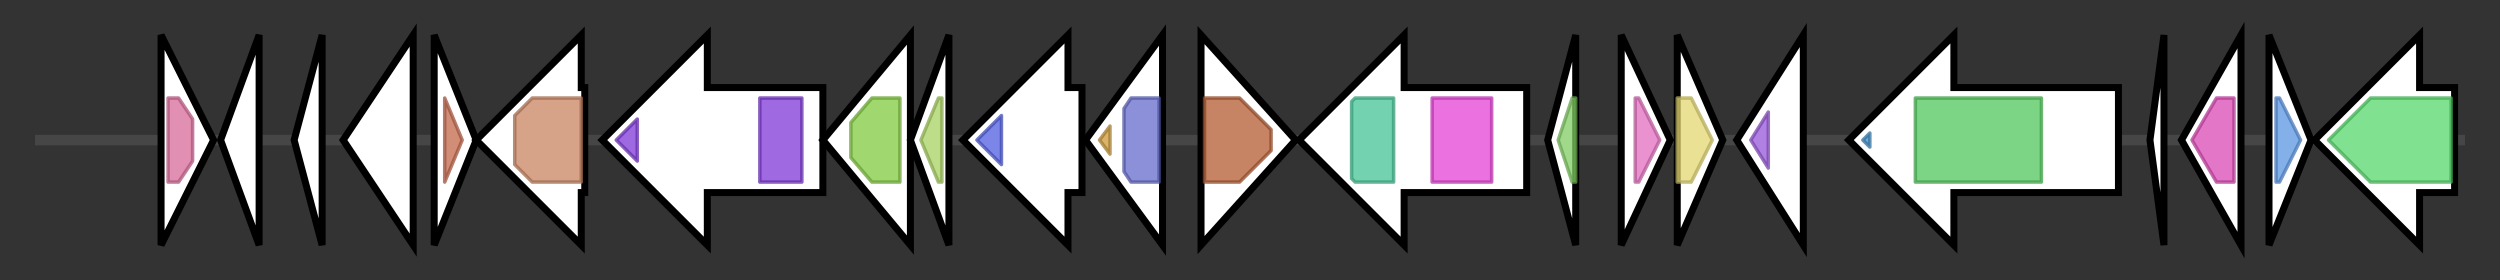 <svg version="1.1" baseProfile="full" xmlns="http://www.w3.org/2000/svg" width="713.967" height="80">
	<rect width="100%" height="100%" fill="#333333" stroke="none"/>
	<g>
		<line x1="10" y1="40.0" x2="703.967" y2="40.0" style="stroke:rgb(70,70,70); stroke-width:3 "/>
		<g>
			<title> (ctg8_218)</title>
			<polygon class=" (ctg8_218)" points="46,10 61,40 46,70" fill="rgb(255,255,255)" fill-opacity="1.0" stroke="rgb(0,0,0)" stroke-width="2"  />
			<g>
				<title>YtxH (PF12732)
"YtxH-like protein"</title>
				<polygon class="PF12732" points="48,28 51,28 55,34 55,46 51,52 48,52" stroke-linejoin="round" width="7" height="24" fill="rgb(215,106,152)" stroke="rgb(172,84,121)" stroke-width="1" opacity="0.75" />
			</g>
		</g>
		<g>
			<title> (ctg8_219)</title>
			<polygon class=" (ctg8_219)" points="63,40 74,10 74,70" fill="rgb(255,255,255)" fill-opacity="1.0" stroke="rgb(0,0,0)" stroke-width="2"  />
		</g>
		<g>
			<title> (ctg8_220)</title>
			<polygon class=" (ctg8_220)" points="84,40 92,10 92,70" fill="rgb(255,255,255)" fill-opacity="1.0" stroke="rgb(0,0,0)" stroke-width="2"  />
		</g>
		<g>
			<title> (ctg8_221)</title>
			<polygon class=" (ctg8_221)" points="98,40 118,10 118,70" fill="rgb(255,255,255)" fill-opacity="1.0" stroke="rgb(0,0,0)" stroke-width="2"  />
		</g>
		<g>
			<title> (ctg8_222)</title>
			<polygon class=" (ctg8_222)" points="124,10 136,40 124,70" fill="rgb(255,255,255)" fill-opacity="1.0" stroke="rgb(0,0,0)" stroke-width="2"  />
			<g>
				<title>DUF3221 (PF11518)
"Protein of unknown function (DUF3221)"</title>
				<polygon class="PF11518" points="127,28 127,28 132,40 127,52 127,52" stroke-linejoin="round" width="8" height="24" fill="rgb(195,103,74)" stroke="rgb(156,82,59)" stroke-width="1" opacity="0.75" />
			</g>
		</g>
		<g>
			<title> (ctg8_223)</title>
			<polygon class=" (ctg8_223)" points="167,25 166,25 166,10 136,40 166,70 166,55 167,55" fill="rgb(255,255,255)" fill-opacity="1.0" stroke="rgb(0,0,0)" stroke-width="2"  />
			<g>
				<title>Patatin (PF01734)
"Patatin-like phospholipase"</title>
				<polygon class="PF01734" points="147,33 152,28 166,28 166,52 152,52 147,47" stroke-linejoin="round" width="19" height="24" fill="rgb(200,132,98)" stroke="rgb(160,105,78)" stroke-width="1" opacity="0.75" />
			</g>
		</g>
		<g>
			<title> (ctg8_224)</title>
			<polygon class=" (ctg8_224)" points="235,25 202,25 202,10 172,40 202,70 202,55 235,55" fill="rgb(255,255,255)" fill-opacity="1.0" stroke="rgb(0,0,0)" stroke-width="2"  />
			<g>
				<title>FtsX (PF02687)
"FtsX-like permease family"</title>
				<polygon class="PF02687" points="176,40 182,34 182,46" stroke-linejoin="round" width="10" height="24" fill="rgb(126,55,214)" stroke="rgb(100,44,171)" stroke-width="1" opacity="0.75" />
			</g>
			<g>
				<title>FtsX (PF02687)
"FtsX-like permease family"</title>
				<rect class="PF02687" x="217" y="28" stroke-linejoin="round" width="12" height="24" fill="rgb(126,55,214)" stroke="rgb(100,44,171)" stroke-width="1" opacity="0.75" />
			</g>
		</g>
		<g>
			<title> (ctg8_225)</title>
			<polygon class=" (ctg8_225)" points="235,40 260,10 260,70" fill="rgb(255,255,255)" fill-opacity="1.0" stroke="rgb(0,0,0)" stroke-width="2"  />
			<g>
				<title>ABC_tran (PF00005)
"ABC transporter"</title>
				<polygon class="PF00005" points="243,35 249,28 257,28 257,52 249,52 243,45" stroke-linejoin="round" width="14" height="24" fill="rgb(129,201,63)" stroke="rgb(103,160,50)" stroke-width="1" opacity="0.75" />
			</g>
		</g>
		<g>
			<title> (ctg8_226)</title>
			<polygon class=" (ctg8_226)" points="260,40 271,10 271,70" fill="rgb(255,255,255)" fill-opacity="1.0" stroke="rgb(0,0,0)" stroke-width="2"  />
			<g>
				<title>DUF1093 (PF06486)
"Protein of unknown function (DUF1093)"</title>
				<polygon class="PF06486" points="263,40 268,28 269,28 269,52 268,52" stroke-linejoin="round" width="7" height="24" fill="rgb(167,209,97)" stroke="rgb(133,167,77)" stroke-width="1" opacity="0.75" />
			</g>
		</g>
		<g>
			<title> (ctg8_227)</title>
			<polygon class=" (ctg8_227)" points="309,25 305,25 305,10 275,40 305,70 305,55 309,55" fill="rgb(255,255,255)" fill-opacity="1.0" stroke="rgb(0,0,0)" stroke-width="2"  />
			<g>
				<title>HATPase_c (PF02518)
"Histidine kinase-, DNA gyrase B-, and HSP90-like ATPase"</title>
				<polygon class="PF02518" points="279,40 286,33 286,47" stroke-linejoin="round" width="11" height="24" fill="rgb(80,94,225)" stroke="rgb(64,75,180)" stroke-width="1" opacity="0.75" />
			</g>
		</g>
		<g>
			<title> (ctg8_228)</title>
			<polygon class=" (ctg8_228)" points="310,40 332,10 332,70" fill="rgb(255,255,255)" fill-opacity="1.0" stroke="rgb(0,0,0)" stroke-width="2"  />
			<g>
				<title>Trans_reg_C (PF00486)
"Transcriptional regulatory protein, C terminal"</title>
				<polygon class="PF00486" points="314,40 317,36 317,44" stroke-linejoin="round" width="7" height="24" fill="rgb(204,153,57)" stroke="rgb(163,122,45)" stroke-width="1" opacity="0.75" />
			</g>
			<g>
				<title>Response_reg (PF00072)
"Response regulator receiver domain"</title>
				<polygon class="PF00072" points="321,31 323,28 331,28 331,52 323,52 321,49" stroke-linejoin="round" width="10" height="24" fill="rgb(100,107,203)" stroke="rgb(80,85,162)" stroke-width="1" opacity="0.75" />
			</g>
		</g>
		<g>
			<title> (ctg8_229)</title>
			<polygon class=" (ctg8_229)" points="343,10 370,40 343,70" fill="rgb(255,255,255)" fill-opacity="1.0" stroke="rgb(0,0,0)" stroke-width="2"  />
			<g>
				<title>SQS_PSY (PF00494)
"Squalene/phytoene synthase"</title>
				<polygon class="PF00494" points="344,28 354,28 363,37 363,43 354,52 344,52" stroke-linejoin="round" width="19" height="24" fill="rgb(178,91,49)" stroke="rgb(142,72,39)" stroke-width="1" opacity="0.75" />
			</g>
		</g>
		<g>
			<title> (ctg8_230)</title>
			<polygon class=" (ctg8_230)" points="436,25 401,25 401,10 371,40 401,70 401,55 436,55" fill="rgb(255,255,255)" fill-opacity="1.0" stroke="rgb(0,0,0)" stroke-width="2"  />
			<g>
				<title>FUSC_2 (PF13515)
"Fusaric acid resistance protein-like"</title>
				<polygon class="PF13515" points="386,29 387,28 398,28 398,52 387,52 386,51" stroke-linejoin="round" width="12" height="24" fill="rgb(69,195,150)" stroke="rgb(55,156,120)" stroke-width="1" opacity="0.75" />
			</g>
			<g>
				<title>FUSC-like (PF12805)
"FUSC-like inner membrane protein yccS"</title>
				<rect class="PF12805" x="409" y="28" stroke-linejoin="round" width="17" height="24" fill="rgb(228,66,214)" stroke="rgb(182,52,171)" stroke-width="1" opacity="0.75" />
			</g>
		</g>
		<g>
			<title> (ctg8_231)</title>
			<polygon class=" (ctg8_231)" points="442,40 450,10 450,70" fill="rgb(255,255,255)" fill-opacity="1.0" stroke="rgb(0,0,0)" stroke-width="2"  />
			<g>
				<title>Trns_repr_metal (PF02583)
"Metal-sensitive transcriptional repressor"</title>
				<polygon class="PF02583" points="445,40 449,28 450,28 450,52 449,52" stroke-linejoin="round" width="8" height="24" fill="rgb(127,204,98)" stroke="rgb(101,163,78)" stroke-width="1" opacity="0.75" />
			</g>
		</g>
		<g>
			<title> (ctg8_232)</title>
			<polygon class=" (ctg8_232)" points="463,10 477,40 463,70" fill="rgb(255,255,255)" fill-opacity="1.0" stroke="rgb(0,0,0)" stroke-width="2"  />
			<g>
				<title>DNase_NucA_NucB (PF14040)
"Deoxyribonuclease NucA/NucB"</title>
				<polygon class="PF14040" points="467,28 468,28 474,40 468,52 467,52" stroke-linejoin="round" width="9" height="24" fill="rgb(226,110,190)" stroke="rgb(180,88,151)" stroke-width="1" opacity="0.75" />
			</g>
		</g>
		<g>
			<title> (ctg8_233)</title>
			<polygon class=" (ctg8_233)" points="479,10 492,40 479,70" fill="rgb(255,255,255)" fill-opacity="1.0" stroke="rgb(0,0,0)" stroke-width="2"  />
			<g>
				<title>ComJ (PF11033)
"Competence protein J (ComJ)"</title>
				<polygon class="PF11033" points="479,28 483,28 489,40 483,52 479,52" stroke-linejoin="round" width="12" height="24" fill="rgb(226,214,112)" stroke="rgb(180,171,89)" stroke-width="1" opacity="0.75" />
			</g>
		</g>
		<g>
			<title> (ctg8_234)</title>
			<polygon class=" (ctg8_234)" points="496,40 515,10 515,70" fill="rgb(255,255,255)" fill-opacity="1.0" stroke="rgb(0,0,0)" stroke-width="2"  />
			<g>
				<title>Rce1-like (PF02517)
"Type II CAAX prenyl endopeptidase Rce1-like"</title>
				<polygon class="PF02517" points="500,40 505,32 505,48" stroke-linejoin="round" width="9" height="24" fill="rgb(150,86,216)" stroke="rgb(120,68,172)" stroke-width="1" opacity="0.75" />
			</g>
		</g>
		<g>
			<title> (ctg8_235)</title>
			<polygon class=" (ctg8_235)" points="605,25 558,25 558,10 528,40 558,70 558,55 605,55" fill="rgb(255,255,255)" fill-opacity="1.0" stroke="rgb(0,0,0)" stroke-width="2"  />
			<g>
				<title>UvrD_C_2 (PF13538)
"UvrD-like helicase C-terminal domain"</title>
				<polygon class="PF13538" points="532,40 534,38 534,42" stroke-linejoin="round" width="4" height="24" fill="rgb(62,140,196)" stroke="rgb(49,111,156)" stroke-width="1" opacity="0.75" />
			</g>
			<g>
				<title>AAA_19 (PF13245)
"AAA domain"</title>
				<rect class="PF13245" x="547" y="28" stroke-linejoin="round" width="36" height="24" fill="rgb(80,199,91)" stroke="rgb(64,159,72)" stroke-width="1" opacity="0.75" />
			</g>
		</g>
		<g>
			<title> (ctg8_236)</title>
			<polygon class=" (ctg8_236)" points="614,40 618,10 618,70" fill="rgb(255,255,255)" fill-opacity="1.0" stroke="rgb(0,0,0)" stroke-width="2"  />
		</g>
		<g>
			<title> (ctg8_237)</title>
			<polygon class=" (ctg8_237)" points="623,40 640,10 640,70" fill="rgb(255,255,255)" fill-opacity="1.0" stroke="rgb(0,0,0)" stroke-width="2"  />
			<g>
				<title>ECH_1 (PF00378)
"Enoyl-CoA hydratase/isomerase"</title>
				<polygon class="PF00378" points="626,40 633,28 638,28 638,52 633,52 626,40" stroke-linejoin="round" width="12" height="24" fill="rgb(218,72,181)" stroke="rgb(174,57,144)" stroke-width="1" opacity="0.75" />
			</g>
		</g>
		<g>
			<title> (ctg8_238)</title>
			<polygon class=" (ctg8_238)" points="648,10 660,40 648,70" fill="rgb(255,255,255)" fill-opacity="1.0" stroke="rgb(0,0,0)" stroke-width="2"  />
			<g>
				<title>HxlR (PF01638)
"HxlR-like helix-turn-helix"</title>
				<polygon class="PF01638" points="650,28 651,28 657,40 651,52 650,52" stroke-linejoin="round" width="9" height="24" fill="rgb(91,150,227)" stroke="rgb(72,119,181)" stroke-width="1" opacity="0.75" />
			</g>
		</g>
		<g>
			<title> (ctg8_239)</title>
			<polygon class=" (ctg8_239)" points="701,25 691,25 691,10 661,40 691,70 691,55 701,55" fill="rgb(255,255,255)" fill-opacity="1.0" stroke="rgb(0,0,0)" stroke-width="2"  />
			<g>
				<title>p450 (PF00067)
"Cytochrome P450"</title>
				<polygon class="PF00067" points="665,40 677,28 700,28 700,52 677,52" stroke-linejoin="round" width="38" height="24" fill="rgb(85,216,107)" stroke="rgb(68,172,85)" stroke-width="1" opacity="0.75" />
			</g>
		</g>
	</g>
</svg>

